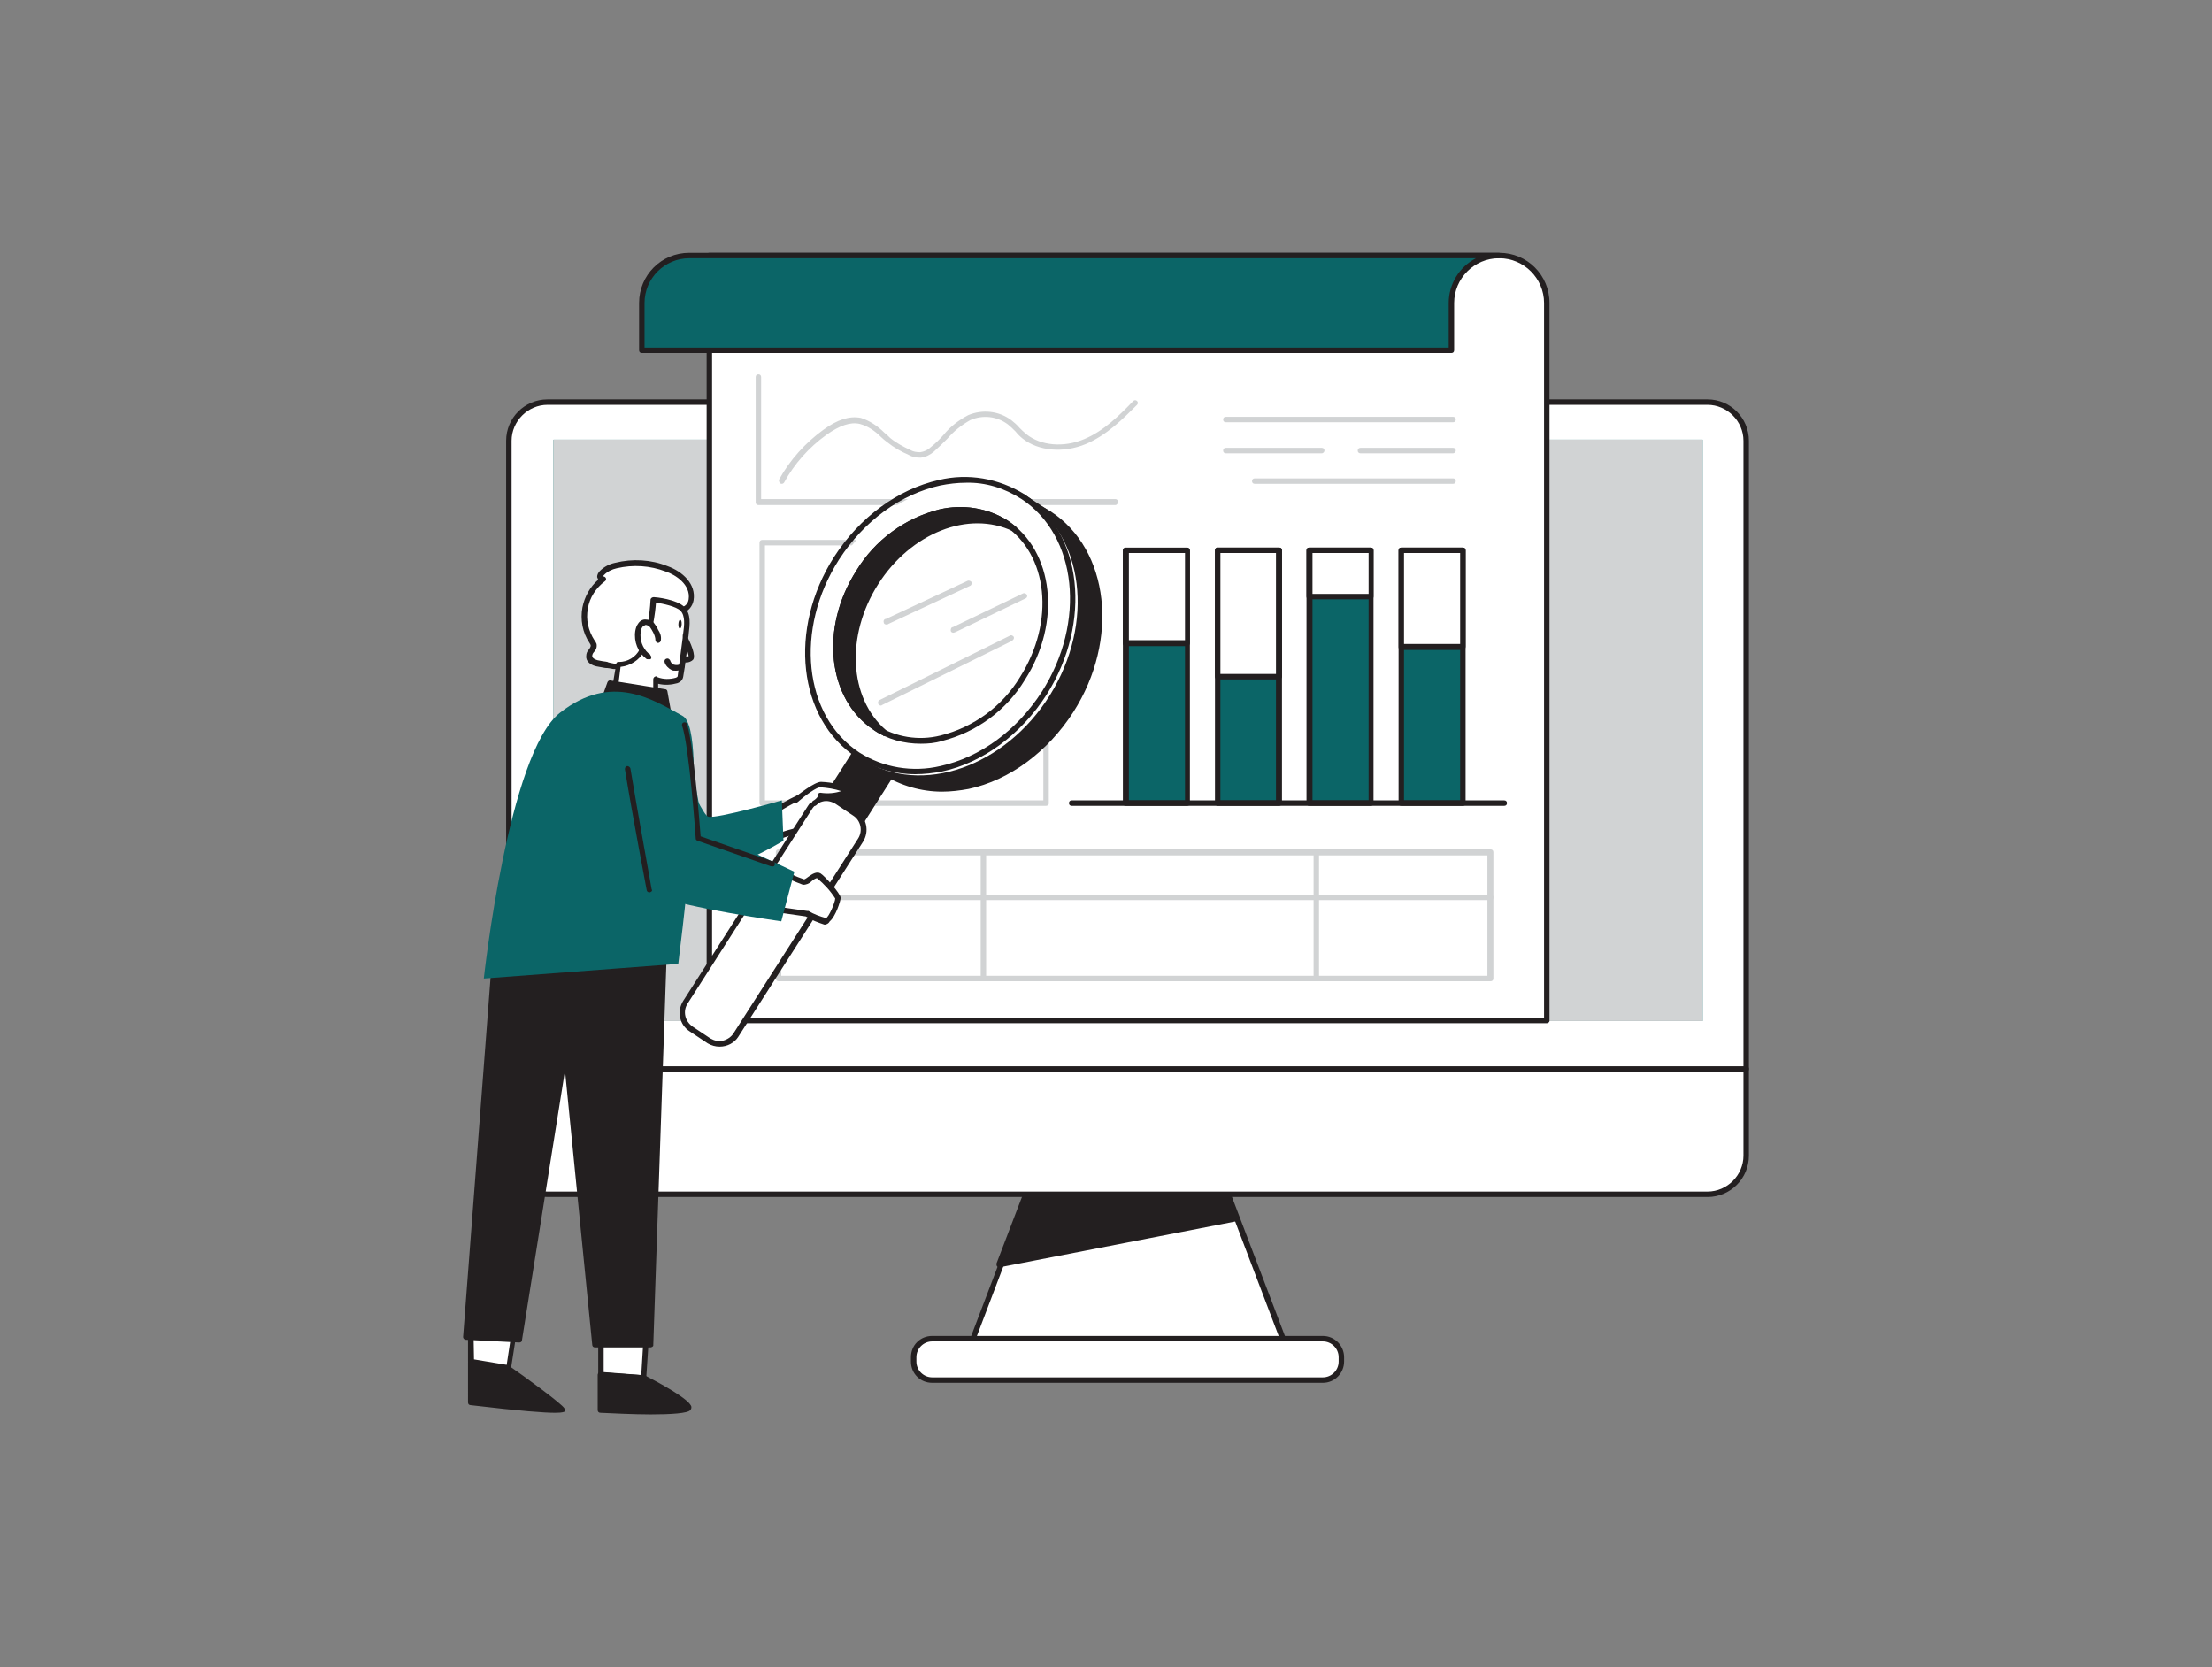 <?xml version="1.0" encoding="utf-8"?>
<!-- Generator: Adobe Illustrator 23.0.2, SVG Export Plug-In . SVG Version: 6.00 Build 0)  -->
<svg version="1.1" id="Camada_1" xmlns="http://www.w3.org/2000/svg" xmlns:xlink="http://www.w3.org/1999/xlink" x="0px" y="0px"
	 viewBox="0 0 406 306" style="enable-background:new 0 0 406 306;" xml:space="preserve">
<rect x="0" y="0" width="406" height="306" fill="#808080" stroke="none"/>
<style type="text/css">
	.st0{fill:#FFFFFF;}
	.st1{fill:#231F20;}
	.st2{fill:#0B6567;}
	.st3{fill:#D1D3D4;}
</style>
<g id="_561_online_report_flatline">
	<path class="st0" d="M100.5,73.8h212.9c3.9,0,7.1,3.2,7.1,7.1v131.2c0,3.9-3.2,7.1-7.1,7.1H100.5c-3.9,0-7.1-3.2-7.1-7.1V80.9
		C93.4,77,96.6,73.8,100.5,73.8z"/>
	<path class="st1" d="M313.4,219.7H100.5c-4.2,0-7.6-3.4-7.6-7.6V80.9c0-4.2,3.4-7.6,7.6-7.6h212.9c4.2,0,7.6,3.4,7.6,7.6v131.2
		C321,216.3,317.6,219.7,313.4,219.7z M100.5,74.3c-3.6,0-6.6,3-6.6,6.6v131.2c0,3.6,3,6.6,6.6,6.6h212.9c3.6,0,6.6-3,6.6-6.6V80.9
		c0-3.6-3-6.6-6.6-6.6H100.5z"/>
	<path class="st1" d="M320.5,196.7H93.4c-0.3,0-0.5-0.2-0.5-0.5c0-0.3,0.2-0.5,0.5-0.5h227.1c0.3,0,0.5,0.2,0.5,0.5
		C321,196.5,320.8,196.7,320.5,196.7z"/>
	<polygon class="st0" points="236,247.3 178,247.3 188.7,219.2 225.3,219.2 	"/>
	<path class="st1" d="M236,247.9h-58c-0.2,0-0.3-0.1-0.4-0.2c-0.1-0.1-0.1-0.3-0.1-0.5l10.7-28.1c0.1-0.2,0.3-0.3,0.5-0.3h36.7
		c0.2,0,0.4,0.1,0.5,0.3l10.7,28.1c0.1,0.3,0,0.6-0.3,0.7C236.1,247.8,236.1,247.9,236,247.9L236,247.9z M178.7,246.8h56.6
		L225,219.7H189L178.7,246.8z"/>
	<path class="st0" d="M171.1,245.7h71.7c1.9,0,3.4,1.5,3.4,3.4v0.8c0,1.9-1.5,3.4-3.4,3.4h-71.7c-1.9,0-3.4-1.5-3.4-3.4v-0.8
		C167.7,247.2,169.3,245.7,171.1,245.7z"/>
	<path class="st1" d="M242.8,253.8h-71.7c-2.2,0-3.9-1.7-3.9-3.9v0v-0.8c0-2.2,1.7-3.9,3.9-3.9h71.7c2.2,0,3.9,1.8,3.9,3.9v0.8
		C246.7,252,245,253.8,242.8,253.8L242.8,253.8z M171.1,246.2c-1.6,0-2.9,1.3-2.9,2.9v0.8c0,1.6,1.3,2.9,2.9,2.9h71.7
		c1.6,0,2.9-1.3,2.9-2.9v-0.8c0-1.6-1.3-2.9-2.9-2.9H171.1z"/>
	<rect x="101.6" y="80.7" class="st2" width="210.9" height="106.7"/>
	<rect x="101.6" y="80.7" class="st3" width="210.9" height="106.7"/>
	<polygon class="st1" points="183.4,232.1 226.6,223.7 224.9,219.2 188.3,219.2 	"/>
	<path class="st1" d="M183.4,232.6c-0.3,0-0.5-0.2-0.5-0.5c0-0.1,0-0.1,0-0.2l4.9-12.8c0.1-0.2,0.3-0.3,0.5-0.3h36.6
		c0.2,0,0.4,0.1,0.5,0.3l1.7,4.4c0.1,0.1,0.1,0.3,0,0.4c-0.1,0.1-0.2,0.2-0.4,0.3l-43.2,8.4L183.4,232.6z M188.6,219.7l-4.4,11.7
		l41.7-8.1l-1.3-3.6L188.6,219.7z"/>
	<path class="st0" d="M283.9,55.6v131.7H130.2V46.9h145C280,46.9,283.9,50.8,283.9,55.6z"/>
	<path class="st1" d="M283.9,187.8H130.2c-0.3,0-0.5-0.2-0.5-0.5V46.9c0-0.3,0.2-0.5,0.5-0.5h145c5.1,0,9.2,4.1,9.2,9.2
		c0,0,0,0,0,0.1v131.7C284.4,187.6,284.1,187.8,283.9,187.8z M130.7,186.8h152.7V55.6c0-4.5-3.7-8.2-8.2-8.2c0,0,0,0,0,0H130.7
		V186.8z"/>
	<path class="st3" d="M204.7,92.7h-65.5c-0.3,0-0.5-0.2-0.5-0.5V69.2c0-0.3,0.2-0.5,0.5-0.5c0.3,0,0.5,0.2,0.5,0.5v22.4h65
		c0.3,0,0.5,0.2,0.5,0.5C205.2,92.4,205,92.7,204.7,92.7z"/>
	<path class="st3" d="M192,147.9h-52.1c-0.3,0-0.5-0.2-0.5-0.5V99.6c0-0.3,0.2-0.5,0.5-0.5H192c0.3,0,0.5,0.2,0.5,0.5v47.9
		C192.5,147.7,192.3,147.9,192,147.9z M140.4,146.9h51.1v-46.8h-51.1L140.4,146.9z"/>
	<path class="st3" d="M273.6,180.1H142.9c-0.3,0-0.5-0.2-0.5-0.5v-23.2c0-0.3,0.2-0.5,0.5-0.5h130.7c0.3,0,0.5,0.2,0.5,0.5v23.2
		C274.1,179.9,273.9,180.1,273.6,180.1z M143.4,179.1H273V157H143.4V179.1z"/>
	<path class="st3" d="M273.6,165.2H142.9c-0.3,0-0.5-0.2-0.5-0.5c0-0.3,0.2-0.5,0.5-0.5h130.7c0.3,0,0.5,0.2,0.5,0.5
		C274.1,165,273.9,165.2,273.6,165.2z"/>
	<path class="st1" d="M86.4,250v7.5c0,0,17.2,2,16.8,1.2c-0.4-0.8-9.8-7.5-9.8-7.5L86.4,250z"/>
	<path class="st1" d="M101.9,259.3c-2,0-6.2-0.3-15.5-1.4c-0.3,0-0.5-0.2-0.5-0.5V250c0-0.1,0.1-0.3,0.2-0.4
		c0.1-0.1,0.3-0.1,0.4-0.1l6.9,1.2c0.1,0,0.2,0,0.2,0.1c2.9,2,9.6,6.9,10,7.7c0.1,0.2,0.1,0.4,0,0.6
		C103.5,259.1,103.4,259.3,101.9,259.3z M86.9,257c6.2,0.7,12.9,1.3,15.2,1.3c-1.5-1.2-5.4-4.1-9-6.7l-6.2-1L86.9,257z"/>
	<polygon class="st0" points="86.4,243.4 86.4,250 93.3,251.1 94.5,243.4 	"/>
	<path class="st1" d="M93.4,251.6L93.4,251.6l-7.1-1.2c-0.2,0-0.4-0.2-0.4-0.5v-6.6c0-0.3,0.2-0.5,0.5-0.5h8.1
		c0.1,0,0.3,0.1,0.4,0.2c0.1,0.1,0.1,0.3,0.1,0.4l-1.2,7.7c0,0.1-0.1,0.3-0.2,0.3C93.6,251.6,93.5,251.6,93.4,251.6z M87,249.5l6,1
		l1-6.6h-7.1L87,249.5z"/>
	<polygon class="st0" points="110.3,245.3 110.3,252.4 118.1,253 118.6,245.3 	"/>
	<path class="st1" d="M118.1,253.5L118.1,253.5l-7.8-0.6c-0.3,0-0.5-0.2-0.5-0.5v-7c0-0.3,0.2-0.5,0.5-0.5h8.3
		c0.1,0,0.3,0.1,0.4,0.2c0.1,0.1,0.1,0.2,0.1,0.4l-0.5,7.6c0,0.1-0.1,0.3-0.2,0.4C118.4,253.5,118.3,253.5,118.1,253.5z
		 M110.8,251.9l6.9,0.5l0.4-6.6h-7.3V251.9z"/>
	<polygon class="st1" points="121.9,174 119.4,246.8 109.1,246.8 103.8,192.6 95.3,245.9 85.5,245.3 90.9,174.6 	"/>
	<path class="st1" d="M119.4,247.3h-10.2c-0.3,0-0.5-0.2-0.5-0.5l-5-50.3L95.8,246c0,0.3-0.3,0.4-0.5,0.4l-9.8-0.5
		c-0.3,0-0.5-0.3-0.5-0.5c0,0,0,0,0,0l5.4-70.7c0-0.3,0.2-0.5,0.5-0.5l31-0.6c0.1,0,0.3,0.1,0.4,0.2c0.1,0.1,0.1,0.2,0.1,0.4
		l-2.5,72.8C119.9,247.1,119.6,247.3,119.4,247.3z M109.6,246.3h9.3l2.5-71.7l-30,0.6L86,244.9l8.8,0.5l8.4-52.8
		c0-0.3,0.2-0.5,0.5-0.5c0.3,0,0.5,0.2,0.5,0.5L109.6,246.3z"/>
	<path class="st0" d="M143.1,153.5c2-0.8,4.1-1.3,6.2-1.4c3.5-0.2,4.9-2.4,4.8-3.9s-3.4-2.8-5.6-2.4s-7.4,3.9-7.4,3.9L143.1,153.5z"
		/>
	<path class="st1" d="M143.1,154c-0.2,0-0.4-0.1-0.4-0.3l-2.1-3.8c-0.1-0.2-0.1-0.5,0.2-0.7c0.2-0.2,5.3-3.6,7.6-3.9
		c1.8-0.2,3.7,0.2,5.2,1.3c0.5,0.4,0.9,1,1,1.6c0.1,1-0.3,1.9-0.9,2.6c-1.1,1.2-2.7,1.9-4.3,1.8c-2.1,0.1-4.1,0.6-6,1.3
		C143.2,154,143.2,154,143.1,154z M141.7,149.8l1.6,3c1.9-0.7,3.9-1.1,5.9-1.2c1.3,0,2.6-0.5,3.6-1.5c0.5-0.5,0.7-1.2,0.7-1.9
		c-0.1-0.4-0.3-0.7-0.6-0.9c-1.3-0.9-2.8-1.2-4.4-1C146.7,146.6,142.9,149,141.7,149.8L141.7,149.8z"/>
	<path class="st2" d="M120.4,129.7c0,0,8,19.8,9.6,20.2c1.6,0.4,13.5-3,13.5-3l0.3,7.4c0,0-12.8,7.9-17.7,5.1
		c-4.9-2.7-19.2-17-19.2-17L120.4,129.7z"/>
	<polygon class="st1" points="150.7,148 157.2,152.2 165.6,139 159.1,134.9 	"/>
	<path class="st1" d="M157.2,152.7c-0.1,0-0.2,0-0.3-0.1l-6.4-4.2c-0.2-0.1-0.3-0.5-0.2-0.7c0,0,0,0,0,0l8.4-13.2
		c0.1-0.1,0.2-0.2,0.3-0.2c0.1,0,0.3,0,0.4,0.1l6.4,4.2c0.2,0.1,0.3,0.5,0.2,0.7c0,0,0,0,0,0l-8.4,13.2c-0.1,0.1-0.2,0.2-0.3,0.2
		L157.2,152.7z M151.4,147.9l5.6,3.6l7.9-12.3l-5.6-3.6L151.4,147.9z"/>
	<polyline class="st1" points="157.4,138.6 187.8,91.1 192.7,94.3 	"/>
	<path class="st1" d="M157.4,139.1c-0.1,0-0.2,0-0.3-0.1c-0.2-0.2-0.3-0.5-0.2-0.7l30.3-47.5c0.1-0.1,0.2-0.2,0.3-0.2
		c0.1,0,0.3,0,0.4,0.1l4.9,3.2c0.2,0.2,0.3,0.5,0.1,0.7c-0.2,0.2-0.4,0.3-0.7,0.1l-4.5-2.9l-30,47
		C157.8,139,157.6,139.1,157.4,139.1z"/>
	<ellipse transform="matrix(0.525 -0.851 0.851 0.525 -16.166 207.111)" class="st1" cx="177.5" cy="118" rx="28.2" ry="22.7"/>
	<path class="st1" d="M172.9,145.3c-3.8,0-7.6-1.1-10.8-3.1c-10.7-7-12.5-23.5-4.1-36.8l0,0c4.7-7.3,11.7-12.4,19.2-14.1
		c5.4-1.3,11-0.3,15.7,2.6c10.7,7,12.6,23.5,4.1,36.8c-4.7,7.3-11.7,12.5-19.2,14.1C176.2,145.1,174.5,145.3,172.9,145.3z
		 M158.9,105.9c-8.2,12.8-6.5,28.7,3.7,35.4c4.4,2.8,9.8,3.7,14.9,2.5c7.3-1.6,14-6.5,18.6-13.6c8.2-12.8,6.5-28.7-3.7-35.4
		c-4.4-2.8-9.8-3.7-14.9-2.5C170.2,93.9,163.4,98.8,158.9,105.9z"/>
	
		<ellipse transform="matrix(0.529 -0.849 0.849 0.529 -16.456 201.486)" class="st0" cx="173.3" cy="115.6" rx="28.2" ry="22.8"/>
	<path class="st1" d="M168,142.1c-3.8,0-7.6-1.1-10.8-3.1c-10.7-7-12.6-23.5-4.1-36.8c4.7-7.3,11.7-12.4,19.2-14.1
		c5.4-1.3,11-0.3,15.7,2.6c10.7,7,12.5,23.5,4.1,36.8c-4.7,7.3-11.7,12.5-19.2,14.1C171.3,141.9,169.6,142.1,168,142.1z M177.3,88.6
		c-1.6,0-3.2,0.2-4.7,0.5c-7.3,1.6-14,6.5-18.6,13.6c-8.2,12.8-6.5,28.7,3.7,35.4c4.4,2.8,9.8,3.7,14.9,2.5
		c7.3-1.6,14-6.5,18.6-13.6c8.2-12.8,6.5-28.7-3.7-35.4C184.4,89.6,180.9,88.5,177.3,88.6L177.3,88.6z"/>
	<ellipse transform="matrix(0.525 -0.851 0.851 0.525 -15.784 201.407)" class="st0" cx="172.6" cy="114.8" rx="22.3" ry="18"/>
	<path class="st1" d="M169,136.5c-3.1,0-6.1-0.8-8.6-2.5c-8.5-5.6-10-18.7-3.2-29.3c3.4-5.6,8.9-9.6,15.2-11.2c4.3-1,8.8-0.3,12.5,2
		c8.5,5.6,10,18.7,3.2,29.3c-3.4,5.6-8.9,9.6-15.2,11.2C171.6,136.4,170.3,136.5,169,136.5z M176.3,94.1c-1.2,0-2.5,0.1-3.7,0.4
		c-6.1,1.5-11.4,5.4-14.6,10.7c-6.5,10.2-5.1,22.6,2.9,27.9c3.5,2.2,7.7,2.9,11.7,1.9c6.1-1.5,11.4-5.4,14.6-10.7
		c6.5-10.2,5.2-22.6-2.9-27.9C181.9,94.9,179.1,94.1,176.3,94.1z"/>
	<path class="st1" d="M157.5,105c-6.6,10.4-5.2,23.2,3,28.6c0.5,0.4,1.1,0.7,1.7,0.9c-6.9-5.9-7.7-17.7-1.5-27.4
		c6.2-9.7,17.2-13.8,25.4-9.9c-0.5-0.4-1-0.8-1.5-1.2C176.3,90.7,164.1,94.7,157.5,105z"/>
	<path class="st1" d="M162.3,135.1c-0.1,0-0.2,0-0.2-0.1c-0.6-0.3-1.2-0.6-1.7-1c-8.5-5.6-10-18.7-3.2-29.3
		c3.4-5.6,8.9-9.6,15.2-11.2c4.3-1,8.8-0.3,12.5,2c0.6,0.4,1.1,0.8,1.6,1.2c0.2,0.2,0.2,0.5,0,0.7c-0.1,0.2-0.4,0.2-0.6,0.1
		c-8.1-3.9-18.7,0.3-24.7,9.7c-6,9.4-5.4,20.9,1.4,26.8c0.2,0.2,0.2,0.5,0.1,0.7C162.5,135,162.4,135,162.3,135.1L162.3,135.1z
		 M176.3,94.1c-1.2,0-2.5,0.1-3.7,0.4c-6.1,1.5-11.4,5.4-14.6,10.7c-6,9.4-5.3,20.9,1.3,26.7c-4.6-6.6-4.3-16.7,1-25.1
		c5.3-8.4,14.4-12.8,22.3-11.3C180.6,94.6,178.4,94.1,176.3,94.1z"/>
	<path class="st0" d="M126.9,188.8l3.3,2.2c1.6,1.1,3.8,0.6,4.9-1c0,0,0,0,0,0l22.9-35.8c1.1-1.6,0.6-3.9-1-4.9l-3.3-2.2
		c-1.6-1.1-3.8-0.6-4.9,1c0,0,0,0,0,0l-22.9,35.8C124.8,185.5,125.2,187.7,126.9,188.8z"/>
	<path class="st1" d="M132.1,192.1c-0.8,0-1.5-0.2-2.2-0.6l-3.3-2.2l0,0c-1.9-1.2-2.4-3.7-1.2-5.6c0,0,0,0,0,0l22.9-35.8
		c1.2-1.9,3.7-2.4,5.6-1.2l3.3,2.2c1.9,1.2,2.4,3.7,1.2,5.6c0,0,0,0,0,0l-22.9,35.8C134.8,191.4,133.5,192.1,132.1,192.1z
		 M127.1,188.4l3.3,2.2c0.7,0.4,1.5,0.6,2.3,0.4c0.8-0.2,1.5-0.7,1.9-1.3l22.9-35.8c0.9-1.4,0.5-3.3-0.9-4.2c0,0,0,0,0,0l-3.3-2.2
		c-0.7-0.4-1.5-0.6-2.3-0.4c-0.8,0.2-1.5,0.7-1.9,1.3l-22.9,35.8C125.3,185.6,125.7,187.4,127.1,188.4
		C127.1,188.4,127.1,188.4,127.1,188.4z"/>
	<path class="st3" d="M162.8,114.6c-0.3,0.1-0.6-0.1-0.6-0.4c-0.1-0.3,0.1-0.6,0.4-0.6l0,0l15-7c0.2-0.1,0.5,0,0.7,0.2c0,0,0,0,0,0
		c0.1,0.3,0,0.6-0.2,0.7c0,0,0,0,0,0l-15,7C163,114.6,162.9,114.6,162.8,114.6z"/>
	<path class="st3" d="M175.1,116.1c-0.3,0.1-0.6-0.1-0.6-0.4s0.1-0.6,0.4-0.6l12.9-6.2c0.3-0.1,0.6,0.1,0.7,0.3
		c0.1,0.2,0,0.5-0.2,0.6l-12.9,6.2C175.2,116.1,175.1,116.1,175.1,116.1z"/>
	<path class="st3" d="M161.7,129.5c-0.2,0-0.4-0.1-0.5-0.3c-0.1-0.3,0-0.6,0.2-0.7c0,0,0,0,0,0l23.9-11.8c0.2-0.2,0.5-0.1,0.7,0.1
		c0.2,0.2,0.1,0.5-0.1,0.7c0,0-0.1,0-0.1,0.1l-23.9,11.8C161.9,129.4,161.8,129.5,161.7,129.5z"/>
	<path class="st0" d="M112.7,122.2c-0.8-0.1-1.6-0.3-2.6-0.4s-2-0.5-2-1.5s1-1.4,0.8-2.1c-0.1-0.2-0.2-0.4-0.3-0.6
		c-1.2-1.8-1.6-4-1.2-6.1c0.4-2.1,1.6-4,3.3-5.3c-0.3,0.1-0.5-0.2-0.5-0.5c0-0.3,0.1-0.5,0.3-0.7c0.7-0.7,1.6-1.2,2.6-1.4
		c3.1-0.7,6.3-0.5,9.3,0.6c2.3,0.8,5,2.9,4.5,5.7c-0.1,1-1,1.9-2,1.9c-0.7,3-2.4,5-4.5,7c-1.4,1.4-3.2,2.5-5.1,3
		C114.4,122.3,113.5,122.4,112.7,122.2z"/>
	<path class="st1" d="M113.5,122.8c-0.3,0-0.6,0-0.9,0l0,0c-0.5-0.1-1-0.2-1.5-0.2l-1.1-0.2c-1.6-0.2-2.5-1-2.4-2
		c0-0.5,0.2-0.9,0.5-1.2c0.2-0.3,0.4-0.6,0.3-0.8c0-0.1-0.1-0.2-0.2-0.4c-1.3-1.9-1.7-4.3-1.3-6.5c0.4-2,1.4-3.8,2.9-5.1
		c-0.1-0.2-0.1-0.3-0.2-0.5c0-0.4,0.2-0.8,0.5-1.1c0.8-0.8,1.8-1.3,2.8-1.5c3.2-0.8,6.6-0.6,9.6,0.6c2.8,1,5.3,3.3,4.8,6.3
		c-0.2,1.1-1,2.1-2.1,2.3c-0.8,2.7-2.4,5.1-4.5,6.9c-1.5,1.5-3.3,2.6-5.3,3.2C114.8,122.7,114.1,122.8,113.5,122.8z M112.7,121.8
		c0.8,0.1,1.6,0,2.4-0.2c1.8-0.6,3.5-1.6,4.9-2.9c2.3-2.3,3.7-4.1,4.4-6.8c0.1-0.2,0.3-0.4,0.5-0.4c0.8-0.1,1.4-0.7,1.5-1.5
		c0.4-2.7-2.4-4.5-4.2-5.1c-2.9-1.1-6-1.3-9-0.6c-0.9,0.2-1.7,0.6-2.3,1.2c-0.1,0.1-0.2,0.2-0.2,0.3c0.2,0,0.4,0.1,0.5,0.3
		c0.1,0.2,0,0.5-0.2,0.6c-1.6,1.2-2.8,3-3.1,5c-0.4,2,0.1,4.1,1.2,5.8c0.2,0.2,0.3,0.5,0.4,0.7c0.1,0.6-0.1,1.1-0.5,1.5
		c-0.2,0.2-0.3,0.5-0.3,0.7c0,0.5,0.8,0.8,1.6,0.9c0.4,0.1,0.8,0.1,1.2,0.2C111.6,121.6,112.2,121.7,112.7,121.8z"/>
	<path class="st0" d="M125.4,116.5c0,0,1.9,3.7,1.4,4.4c-0.5,0.7-2,0-2,0"/>
	<path class="st1" d="M126,121.6c-0.5,0-1-0.1-1.5-0.3c-0.3-0.1-0.4-0.4-0.2-0.7c0.1-0.2,0.4-0.4,0.6-0.3c0.5,0.2,1.3,0.3,1.5,0.1
		c-0.3-1.3-0.8-2.6-1.5-3.8c-0.1-0.2-0.1-0.6,0.2-0.7c0.2-0.1,0.6-0.1,0.7,0.2c0,0,0,0,0,0.1c1,1.8,2,4.2,1.4,4.9
		C126.9,121.4,126.4,121.6,126,121.6z"/>
	<path class="st0" d="M125.3,111.8c1.3,1.3,0.7,3.8,0.5,5.5c-0.2,2.3-0.5,4.6-0.9,6.9c-0.2,1.5-4,1.1-4.6,0.6v5.8l-7.6-3.9l0.8-4.7
		c1.8,0,3.5-1,4.3-2.5c1.7-2.8,2.2-9.3,2.2-9.3S124,110.5,125.3,111.8z"/>
	<path class="st1" d="M120.4,131.1c-0.1,0-0.2,0-0.2-0.1l-7.6-3.9c-0.2-0.1-0.3-0.3-0.3-0.5l0.8-4.7c0-0.3,0.3-0.5,0.5-0.4
		c1.6,0,3.1-0.9,3.8-2.3c1.7-2.7,2-9,2-9.1c0-0.3,0.3-0.5,0.6-0.5c0,0,0,0,0,0c0.4,0,4.2,0.4,5.6,1.8l0,0c1.3,1.3,1,3.3,0.8,5
		c0,0.3-0.1,0.6-0.1,0.9c-0.2,2.3-0.5,4.6-0.9,6.9c-0.1,0.6-0.5,1-1.1,1.2c-1.1,0.3-2.3,0.4-3.5,0.1v5.1
		C120.8,130.8,120.6,131,120.4,131.1L120.4,131.1z M113.4,126.4l6.5,3.3v-5c0-0.2,0.1-0.4,0.3-0.5c0.2-0.1,0.4-0.1,0.5,0.1
		c1.1,0.4,2.2,0.4,3.3,0.1c0.3-0.1,0.4-0.2,0.4-0.4c0.3-2.3,0.6-4.6,0.9-6.9c0-0.3,0-0.6,0.1-0.9c0.2-1.4,0.4-3.2-0.5-4.1l0,0
		c-0.8-0.8-3.2-1.3-4.5-1.5c-0.1,1.6-0.7,6.6-2.2,9c-0.9,1.6-2.5,2.6-4.3,2.8L113.4,126.4z"/>
	<path class="st0" d="M125.1,122.4c-0.9,0.5-2,0.2-2.5-0.7c0-0.1-0.1-0.2-0.1-0.3"/>
	<path class="st1" d="M124.1,123.1c-0.3,0-0.6,0-0.8-0.1c-0.6-0.3-1.1-0.8-1.3-1.4c-0.1-0.3,0-0.6,0.3-0.7c0.3-0.1,0.5,0,0.7,0.3
		c0,0,0,0,0,0c0.1,0.4,0.4,0.7,0.7,0.8c0.4,0.1,0.8,0.1,1.2-0.1c0.3-0.1,0.6,0,0.7,0.2c0.1,0.2,0,0.5-0.2,0.7c0,0,0,0,0,0
		C124.9,123,124.5,123.1,124.1,123.1z"/>
	<path class="st0" d="M120.9,117.5c0-0.6-0.2-1.2-0.5-1.6c-0.2-0.4-0.4-0.8-0.7-1.1c-0.3-0.3-0.7-0.5-1.2-0.5c-0.4,0-0.8,0.3-1,0.6
		c-0.2,0.3-0.3,0.7-0.4,1.1c-0.2,1.8,0.5,3.5,1.8,4.6l-0.1-0.2"/>
	<path class="st1" d="M118.9,121c-0.1,0-0.2,0-0.3-0.1c-1.5-1.2-2.3-3.1-2-5.1c0.1-0.5,0.2-0.9,0.5-1.3c0.3-0.5,0.8-0.8,1.3-0.8
		c0.6,0,1.2,0.2,1.6,0.6c0.3,0.4,0.6,0.8,0.8,1.3c0.4,0.6,0.6,1.2,0.5,1.9c0,0.3-0.3,0.5-0.5,0.5c-0.3,0-0.5-0.3-0.5-0.5
		c0,0,0,0,0,0c0-0.5-0.2-1-0.4-1.4c-0.2-0.4-0.4-0.7-0.6-1c-0.2-0.2-0.5-0.4-0.8-0.4c-0.2,0.1-0.5,0.2-0.6,0.4
		c-0.2,0.3-0.3,0.6-0.3,0.9c-0.2,1.4,0.3,2.9,1.4,3.9c0.1,0,0.2,0.1,0.3,0.2l0.1,0.2c0.2,0.2,0.2,0.5,0,0.7
		C119.2,121,119.1,121,118.9,121z"/>
	
		<ellipse transform="matrix(3.995742e-02 -0.999 0.999 3.995742e-02 5.444 234.765)" class="st1" cx="124.9" cy="114.5" rx="0.8" ry="0.3"/>
	<path class="st1" d="M111.1,127.9l0.9-2.5l10,1.6l0.7,3.9C118.7,131.2,114.6,130.1,111.1,127.9z"/>
	<path class="st1" d="M121.6,131.5c-3.8,0-7.6-1.1-10.8-3.2c-0.2-0.1-0.3-0.4-0.2-0.6l0.9-2.5c0.1-0.2,0.3-0.4,0.6-0.3l10,1.6
		c0.2,0,0.4,0.2,0.4,0.4l0.7,3.9c0,0.1,0,0.3-0.1,0.4c-0.1,0.1-0.2,0.2-0.3,0.2C122.4,131.5,122,131.5,121.6,131.5z M111.7,127.7
		c3.2,1.9,6.8,2.8,10.4,2.8l-0.6-3l-9.3-1.5L111.7,127.7z"/>
	<path class="st0" d="M142.9,160.1c1.5,0.7,3,1.4,4.5,1.9c0.7,0.1,2-1.6,2.8-1.1c0.8,0.5,3.5,3.6,3.5,4.1c0,0.5-1.2,4.3-2.3,4.1
		c-1.1-0.4-2.3-0.8-3.3-1.4l-7-1"/>
	<path class="st1" d="M151.5,169.7h-0.2c-1.2-0.4-2.3-0.8-3.4-1.5l-6.9-1c-0.3,0-0.5-0.3-0.4-0.6c0,0,0,0,0,0c0-0.3,0.3-0.5,0.6-0.4
		l7,1h0.2c1,0.6,2.1,1,3.2,1.3c0.5-0.1,1.7-2.9,1.7-3.6c-0.9-1.4-2-2.6-3.3-3.7c-0.2-0.1-0.8,0.3-1.1,0.6c-0.4,0.4-1,0.6-1.5,0.6
		c-1.6-0.6-3.2-1.3-4.7-2c-0.2-0.1-0.4-0.4-0.2-0.7c0,0,0,0,0,0c0.1-0.3,0.4-0.4,0.7-0.2c1.4,0.7,2.9,1.4,4.4,1.9
		c0.3-0.1,0.5-0.3,0.8-0.5c0.7-0.5,1.5-1,2.2-0.6c0.7,0.4,3.7,3.7,3.7,4.5c0,0.5-0.9,3.4-2,4.3C152.1,169.5,151.8,169.6,151.5,169.7
		z"/>
	<path class="st2" d="M125.9,132.5c0,0,2.7,20.7,4.2,20.7s15.7,6.8,15.7,6.8l-2.4,9.1c0,0-18.2-2.6-22.2-4.6
		c-2.1-1-5.7-23.3-5.7-23.3L125.9,132.5z"/>
	<path class="st2" d="M125.3,131.4c-5.5-3-13-8-22.5-0.6c-9.5,7.4-14,48.8-14,48.8l35.7-2.7C124.4,176.9,130.4,134.2,125.3,131.4z"
		/>
	<path class="st1" d="M119.2,163.8c-0.2,0-0.5-0.2-0.5-0.4c0-0.1-2.5-13-4-22.2c0-0.3,0.1-0.5,0.4-0.6c0.3,0,0.5,0.2,0.6,0.4
		c1.5,9.1,3.9,22,3.9,22.2C119.8,163.5,119.6,163.7,119.2,163.8L119.2,163.8z"/>
	<path class="st1" d="M141.7,159c-0.1,0-0.1,0-0.2,0l-13.5-4.7c-0.2-0.1-0.3-0.2-0.3-0.4c0-0.2-1.2-16.9-2.5-20.7
		c-0.1-0.3,0.1-0.6,0.3-0.6c0.3-0.1,0.6,0.1,0.6,0.3c1.2,3.7,2.3,18.2,2.5,20.6l13.2,4.6c0.3,0,0.5,0.3,0.4,0.6
		C142.2,158.9,142,159.1,141.7,159L141.7,159z"/>
	<path class="st0" d="M146.2,146.9c0,0,3.5-2.9,4.6-2.9s5.4,0.6,4.2,1.5c-1.2,0.9-4.3,0.5-4.3,0.5s0.4,0.4-1.1,1.4"/>
	<path class="st1" d="M149.5,147.9c-0.3,0-0.5-0.2-0.5-0.5c0-0.2,0.1-0.3,0.2-0.4c0.4-0.2,0.7-0.5,0.9-0.8c0-0.1,0-0.3,0-0.4
		c0.1-0.2,0.3-0.3,0.5-0.3c1.3,0.2,2.6,0.1,3.8-0.3c-1.2-0.4-2.5-0.6-3.8-0.7c-0.6-0.1-2.7,1.4-4.3,2.8c-0.2,0.2-0.5,0.1-0.7-0.1
		c-0.2-0.2-0.2-0.5,0.1-0.7c0,0,0,0,0,0c0.9-0.7,3.8-3,5-3c0.2,0,4.5,0.2,4.9,1.5c0.1,0.4-0.1,0.7-0.4,0.9c-1.1,0.8-3.2,0.7-4.2,0.6
		c-0.3,0.5-0.7,0.9-1.2,1.3C149.7,147.9,149.6,147.9,149.5,147.9z"/>
	<path class="st1" d="M110.3,252.4v6.5c0,0,16.4,0.8,16.2-0.5s-8.3-5.4-8.3-5.4L110.3,252.4z"/>
	<path class="st1" d="M119.5,259.6c-3.3,0-7-0.2-9.3-0.3c-0.3,0-0.5-0.2-0.5-0.5v-6.5c0-0.1,0.1-0.3,0.2-0.4
		c0.1-0.1,0.2-0.1,0.4-0.1l7.8,0.6c0.1,0,0.1,0,0.2,0c2.5,1.3,8.3,4.4,8.6,5.8c0,0.2,0,0.4-0.2,0.6
		C126.3,259.4,123.1,259.6,119.5,259.6z M110.8,258.3c6.5,0.3,13.5,0.3,15-0.1c-0.8-0.9-4.5-3-7.8-4.8l-7.2-0.5V258.3z"/>
	<path class="st2" d="M275.1,46.9c-4.8,0-8.7,3.9-8.7,8.7v8.7H117.8v-8.7c0-4.8,3.9-8.7,8.7-8.7c0,0,0,0,0,0H275.1z"/>
	<path class="st1" d="M266.4,64.8H117.8c-0.3,0-0.5-0.2-0.5-0.5v-8.7c0-5.1,4.1-9.2,9.2-9.2h148.6c0.3,0,0.5,0.2,0.5,0.5
		s-0.2,0.5-0.5,0.5c-4.5,0-8.2,3.7-8.2,8.2v8.7C266.9,64.6,266.7,64.8,266.4,64.8C266.4,64.8,266.4,64.8,266.4,64.8z M118.3,63.8
		h147.6v-8.2c0-3.4,1.9-6.6,5-8.2H126.5c-4.5,0-8.2,3.7-8.2,8.2V63.8z"/>
	<rect x="206.6" y="101" class="st2" width="11.3" height="46.5"/>
	<path class="st1" d="M217.9,147.9h-11.3c-0.3,0-0.5-0.2-0.5-0.5V101c0-0.3,0.2-0.5,0.5-0.5h11.3c0.3,0,0.5,0.2,0.5,0.5v46.5
		C218.4,147.7,218.2,147.9,217.9,147.9z M207.2,146.9h10.3v-45.4h-10.3V146.9z"/>
	<rect x="206.6" y="101" class="st0" width="11.3" height="17"/>
	<path class="st1" d="M217.9,118.6h-11.3c-0.3,0-0.5-0.2-0.5-0.5v-17c0-0.3,0.2-0.5,0.5-0.5h11.3c0.3,0,0.5,0.2,0.5,0.5v17
		C218.4,118.3,218.2,118.6,217.9,118.6z M207.2,117.5h10.3v-16h-10.3V117.5z"/>
	<rect x="223.5" y="101" class="st2" width="11.3" height="46.5"/>
	<path class="st1" d="M234.8,147.9h-11.3c-0.3,0-0.5-0.2-0.5-0.5V101c0-0.3,0.2-0.5,0.5-0.5h11.3c0.3,0,0.5,0.2,0.5,0.5v46.5
		C235.3,147.7,235,147.9,234.8,147.9z M224,146.9h10.2v-45.4H224V146.9z"/>
	<rect x="223.5" y="101" class="st0" width="11.3" height="23.2"/>
	<path class="st1" d="M234.8,124.7h-11.3c-0.3,0-0.5-0.2-0.5-0.5V101c0-0.3,0.2-0.5,0.5-0.5h11.3c0.3,0,0.5,0.2,0.5,0.5v23.2
		C235.3,124.5,235,124.7,234.8,124.7C234.8,124.7,234.8,124.7,234.8,124.7z M224,123.7h10.2v-22.2H224V123.7z"/>
	<rect x="240.4" y="101" class="st2" width="11.3" height="46.5"/>
	<path class="st1" d="M251.6,147.9h-11.3c-0.3,0-0.5-0.2-0.5-0.5V101c0-0.3,0.2-0.5,0.5-0.5h11.3c0.3,0,0.5,0.2,0.5,0.5v46.5
		C252.1,147.7,251.9,147.9,251.6,147.9z M240.9,146.9h10.3v-45.4h-10.3V146.9z"/>
	<rect x="240.4" y="101" class="st0" width="11.3" height="8.5"/>
	<path class="st1" d="M251.6,110h-11.3c-0.3,0-0.5-0.2-0.5-0.5V101c0-0.3,0.2-0.5,0.5-0.5h11.3c0.3,0,0.5,0.2,0.5,0.5v8.5
		C252.1,109.8,251.9,110,251.6,110z M240.9,109h10.3v-7.5h-10.3V109z"/>
	<rect x="257.2" y="101" class="st2" width="11.3" height="46.5"/>
	<path class="st1" d="M268.5,147.9h-11.3c-0.3,0-0.5-0.2-0.5-0.5V101c0-0.3,0.2-0.5,0.5-0.5h11.3c0.3,0,0.5,0.2,0.5,0.5v46.5
		C269,147.7,268.8,147.9,268.5,147.9z M257.7,146.9H268v-45.4h-10.3L257.7,146.9z"/>
	<rect x="257.2" y="101" class="st0" width="11.3" height="17.7"/>
	<path class="st1" d="M268.5,119.3h-11.3c-0.3,0-0.5-0.2-0.5-0.5V101c0-0.3,0.2-0.5,0.5-0.5h11.3c0.3,0,0.5,0.2,0.5,0.5v17.7
		C269,119,268.8,119.3,268.5,119.3z M257.7,118.2H268v-16.7h-10.3L257.7,118.2z"/>
	<path class="st3" d="M180.5,180.1c-0.3,0-0.5-0.2-0.5-0.5v-23.2c0-0.3,0.2-0.5,0.5-0.5c0.3,0,0.5,0.2,0.5,0.5v23.2
		C181,179.9,180.8,180.1,180.5,180.1z"/>
	<path class="st3" d="M241.6,180.1c-0.3,0-0.5-0.2-0.5-0.5v-23.2c0-0.3,0.2-0.5,0.5-0.5c0.3,0,0.5,0.2,0.5,0.5v23.2
		C242.1,179.9,241.9,180.1,241.6,180.1z"/>
	<path class="st1" d="M276.1,147.9h-79.4c-0.3,0-0.5-0.2-0.5-0.5c0-0.3,0.2-0.5,0.5-0.5h79.4c0.3,0,0.5,0.2,0.5,0.5
		C276.6,147.7,276.4,147.9,276.1,147.9z"/>
	<path class="st3" d="M143.5,88.8c-0.1,0-0.2,0-0.3-0.1c-0.2-0.2-0.3-0.5-0.2-0.7c2-3.6,4.8-6.7,8.1-9.1c2.6-1.9,4.8-2.6,6.9-2.2
		c1.6,0.5,3.1,1.5,4.3,2.7c0.4,0.3,0.8,0.7,1.1,1c1.1,0.9,2.4,1.6,3.7,2.2c0.5,0.3,1.1,0.4,1.8,0.4c0.7-0.1,1.4-0.4,1.9-0.9
		c0.9-0.7,1.7-1.5,2.4-2.3c1.2-1.5,2.8-2.7,4.5-3.6c2.6-1.1,5.6-0.8,7.9,0.9c0.5,0.4,1.1,0.9,1.5,1.4c0.4,0.4,0.8,0.8,1.3,1.2
		c2.6,2.1,6.8,2.5,10.6,0.9c3.6-1.5,6.5-4.4,9-7c0.2-0.2,0.5-0.2,0.7,0c0,0,0,0,0,0c0.2,0.2,0.2,0.5,0,0.7c-2.6,2.6-5.6,5.6-9.4,7.2
		c-4.1,1.7-8.7,1.3-11.6-1c-0.5-0.4-0.9-0.8-1.3-1.3c-0.5-0.5-0.9-0.9-1.4-1.3c-2-1.5-4.6-1.8-6.9-0.8c-1.6,0.9-3,2-4.2,3.4
		c-0.8,0.8-1.6,1.6-2.5,2.4c-0.7,0.6-1.5,1-2.4,1.1c-0.8,0-1.5-0.1-2.2-0.5c-1.4-0.6-2.8-1.4-3.9-2.3c-0.4-0.3-0.8-0.6-1.2-1
		c-1.1-1.1-2.4-2-3.9-2.4c-1.7-0.4-3.7,0.3-6.1,2c-3.2,2.3-5.9,5.3-7.8,8.8C143.8,88.7,143.7,88.8,143.5,88.8z"/>
	<path class="st3" d="M266.7,77.5H225c-0.3,0-0.5-0.2-0.5-0.5c0-0.3,0.2-0.5,0.5-0.5h41.7c0.3,0,0.5,0.2,0.5,0.5
		S267,77.5,266.7,77.5L266.7,77.5z"/>
	<path class="st3" d="M266.7,83.2h-17c-0.3,0-0.5-0.2-0.5-0.5c0-0.3,0.2-0.5,0.5-0.5h17c0.3,0,0.5,0.2,0.5,0.5
		C267.2,82.9,267,83.2,266.7,83.2z"/>
	<path class="st3" d="M242.6,83.2H225c-0.3,0-0.5-0.2-0.5-0.5c0-0.3,0.2-0.5,0.5-0.5h17.6c0.3,0,0.5,0.2,0.5,0.5
		C243.1,82.9,242.9,83.2,242.6,83.2z"/>
	<path class="st3" d="M266.7,88.8h-36.4c-0.3,0-0.5-0.2-0.5-0.5s0.2-0.5,0.5-0.5h36.4c0.3,0,0.5,0.2,0.5,0.5S267,88.8,266.7,88.8z"
		/>
</g>
</svg>

